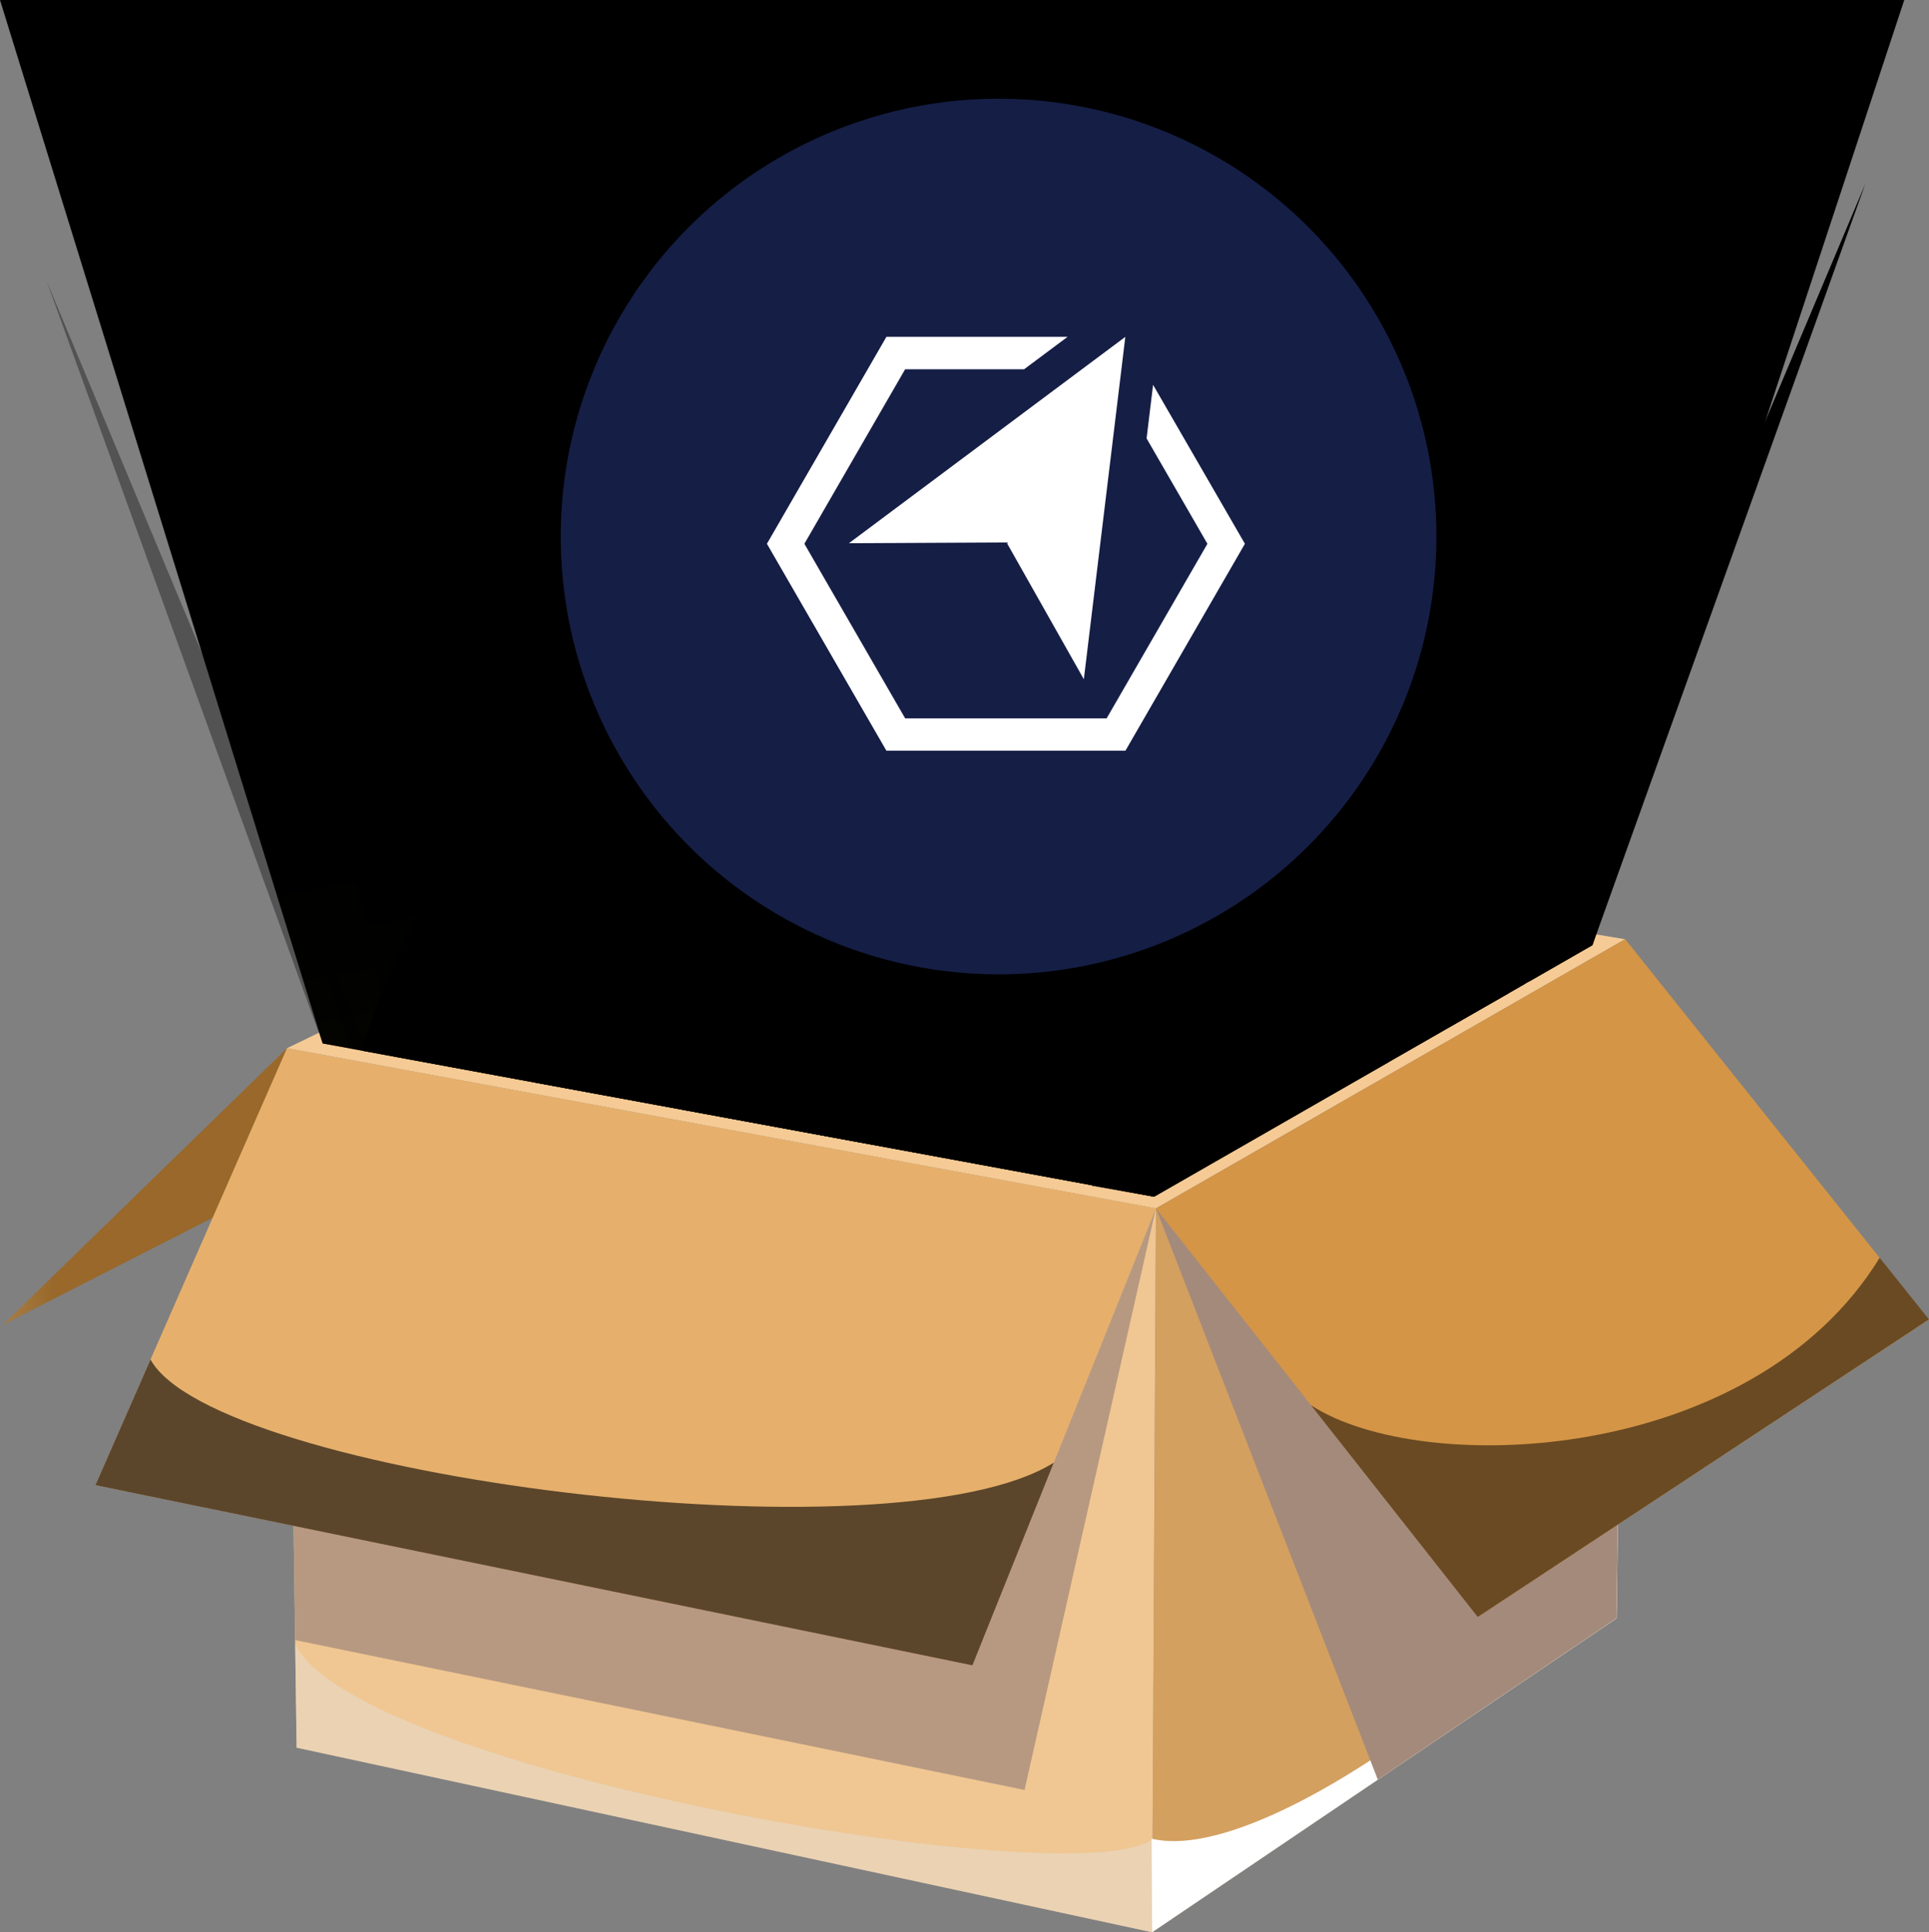 <svg id="box" xmlns="http://www.w3.org/2000/svg" xmlns:xlink="http://www.w3.org/1999/xlink" width="70.49" height="70.612" viewBox="0 0 70.49 70.612">
  <rect x="0" y="0" width="70.49" height="70.612" fill="#808080" stroke="none"/>
  <defs>
    <clipPath id="clip-path">
      <rect id="Rectangle_346" data-name="Rectangle 346" width="70.49" height="70.612" fill="none"/>
    </clipPath>
    <clipPath id="clip-path-2">
      <path id="Path_1500" data-name="Path 1500" d="M.055,29.637,10.5,24.307l-.067-4.773Z" transform="translate(-0.055 -19.533)" fill="none"/>
    </clipPath>
    <linearGradient id="linear-gradient" x1="-0.01" y1="3.197" x2="0.177" y2="3.197" gradientUnits="objectBoundingBox">
      <stop offset="0" stop-color="#a87f4a"/>
      <stop offset="1" stop-color="#99682a"/>
    </linearGradient>
    <clipPath id="clip-path-3">
      <path id="Path_1502" data-name="Path 1502" d="M5.347,23.953,37.1,29.807l17.146-9.837L23.958,14.935Z" transform="translate(-5.347 -14.935)" fill="none" clip-rule="evenodd"/>
    </clipPath>
    <linearGradient id="linear-gradient-2" x1="-0.214" y1="2.779" x2="-0.174" y2="2.779" gradientUnits="objectBoundingBox">
      <stop offset="0" stop-color="#ffe7c9"/>
      <stop offset="1" stop-color="#f5ca95"/>
    </linearGradient>
    <clipPath id="clip-path-4">
      <path id="Path_1503" data-name="Path 1503" d="M6.012,23.567l30.38,5.6,16.021-9.192L23.38,15.152Z" transform="translate(-6.012 -15.152)" fill="none" clip-rule="evenodd"/>
    </clipPath>
    <linearGradient id="linear-gradient-3" x1="-0.254" y1="2.918" x2="-0.212" y2="2.918" gradientUnits="objectBoundingBox">
      <stop offset="0" stop-color="#a37033"/>
      <stop offset="1" stop-color="#a3753e"/>
    </linearGradient>
    <clipPath id="clip-path-5">
      <path id="Path_1504" data-name="Path 1504" d="M5.7,45.091l31.261,6.746L37.1,25.389,5.347,19.533Z" transform="translate(-5.347 -19.533)" fill="none"/>
    </clipPath>
    <linearGradient id="linear-gradient-4" x1="-0.082" y1="0.857" x2="-0.039" y2="0.857" gradientUnits="objectBoundingBox">
      <stop offset="0" stop-color="#d49546"/>
      <stop offset="1" stop-color="#f0c692"/>
    </linearGradient>
    <clipPath id="clip-path-6">
      <path id="Path_1505" data-name="Path 1505" d="M21.61,27.34l-.143,26.448L38.439,42.316,38.757,17.5Z" transform="translate(-21.467 -17.503)" fill="none"/>
    </clipPath>
    <linearGradient id="linear-gradient-5" x1="-0.84" y1="0.979" x2="-0.788" y2="0.979" gradientUnits="objectBoundingBox">
      <stop offset="0" stop-color="#a37033"/>
      <stop offset="1" stop-color="#d4a05f"/>
    </linearGradient>
    <clipPath id="clip-path-8">
      <rect id="Rectangle_237" data-name="Rectangle 237" width="31.332" height="10.534" fill="none"/>
    </clipPath>
    <clipPath id="clip-path-9">
      <path id="Path_1506" data-name="Path 1506" d="M5.5,30.634l.053,3.789,31.261,6.744.02-3.4c-2.8,2.083-29.08-2.5-31.334-7.131" transform="translate(-5.5 -30.634)" fill="none" clip-rule="evenodd"/>
    </clipPath>
    <linearGradient id="linear-gradient-6" x1="-1.173" y1="0.661" x2="-1.049" y2="0.661" gradientUnits="objectBoundingBox">
      <stop offset="0" stop-color="#a48a7b"/>
      <stop offset="1" stop-color="#e3ddd3"/>
    </linearGradient>
    <clipPath id="clip-path-10">
      <rect id="Rectangle_239" data-name="Rectangle 239" width="17.039" height="15.273" fill="none"/>
    </clipPath>
    <clipPath id="clip-path-11">
      <path id="Path_1507" data-name="Path 1507" d="M38.5,28.217l-.049,3.8L21.476,43.491l-.018-3.42c4.528,1.11,16.14-8.3,17.039-11.853" transform="translate(-21.458 -28.217)" fill="none" clip-rule="evenodd"/>
    </clipPath>
    <linearGradient id="linear-gradient-7" x1="-1.76" y1="0.851" x2="-1.672" y2="0.851" gradientUnits="objectBoundingBox">
      <stop offset="0" stop-color="#a48a7b"/>
      <stop offset="0.148" stop-color="#beaba1"/>
      <stop offset="0.309" stop-color="#d5c9c2"/>
      <stop offset="0.473" stop-color="#e7e1dd"/>
      <stop offset="0.64" stop-color="#f4f1f0"/>
      <stop offset="0.813" stop-color="#fcfbfb"/>
      <stop offset="1" stop-color="#fff"/>
    </linearGradient>
    <clipPath id="clip-path-12">
      <path id="Path_1508" data-name="Path 1508" d="M14.9,15.152l-.063,11.606,13.075,2.41,16.021-9.192Z" transform="translate(-14.836 -15.152)" fill="none" clip-rule="evenodd"/>
    </clipPath>
    <linearGradient id="linear-gradient-8" x1="-1" y1="2.918" x2="-0.933" y2="2.918" gradientUnits="objectBoundingBox">
      <stop offset="0" stop-color="#b38246"/>
      <stop offset="1" stop-color="#e3ac68"/>
    </linearGradient>
    <clipPath id="clip-path-14">
      <rect id="Rectangle_243" data-name="Rectangle 243" width="31.756" height="27.106" fill="none"/>
    </clipPath>
    <clipPath id="clip-path-15">
      <path id="Path_1509" data-name="Path 1509" d="M5.347,19.533l.3,21.628L32.3,46.638l4.8-21.251Z" transform="translate(-5.347 -19.533)" fill="none" clip-rule="evenodd"/>
    </clipPath>
    <linearGradient id="linear-gradient-9" x1="-0.33" y1="1.192" x2="-0.268" y2="1.192" gradientUnits="objectBoundingBox">
      <stop offset="0" stop-color="#e3ddd3"/>
      <stop offset="1" stop-color="#a48a7b"/>
    </linearGradient>
    <clipPath id="clip-path-16">
      <rect id="Rectangle_245" data-name="Rectangle 245" width="17.147" height="30.711" fill="none"/>
    </clipPath>
    <clipPath id="clip-path-17">
      <path id="Path_1510" data-name="Path 1510" d="M21.54,27.339l8.106,20.875,8.723-5.9L38.686,17.5Z" transform="translate(-21.54 -17.502)" fill="none" clip-rule="evenodd"/>
    </clipPath>
    <linearGradient id="linear-gradient-10" x1="-2.464" y1="1.182" x2="-2.349" y2="1.182" xlink:href="#linear-gradient-9"/>
    <clipPath id="clip-path-18">
      <path id="Path_1511" data-name="Path 1511" d="M8.777,19.533l-7,15.966,32.047,6.586,6.709-16.7Z" transform="translate(-1.778 -19.533)" fill="none" clip-rule="evenodd"/>
    </clipPath>
    <linearGradient id="linear-gradient-11" x1="-0.09" y1="1.432" x2="-0.039" y2="1.432" gradientUnits="objectBoundingBox">
      <stop offset="0" stop-color="#f0d0a8"/>
      <stop offset="1" stop-color="#e6b06c"/>
    </linearGradient>
    <clipPath id="clip-path-19">
      <path id="Path_1512" data-name="Path 1512" d="M21.54,27.34,33.3,42.267,49.785,31.4,38.686,17.5Z" transform="translate(-21.54 -17.503)" fill="none"/>
    </clipPath>
    <linearGradient id="linear-gradient-12" x1="-1.496" y1="1.465" x2="-1.426" y2="1.465" gradientUnits="objectBoundingBox">
      <stop offset="0" stop-color="#deb27a"/>
      <stop offset="1" stop-color="#d49546"/>
    </linearGradient>
    <clipPath id="clip-path-21">
      <rect id="Rectangle_250" data-name="Rectangle 250" width="35.024" height="11.178" fill="none"/>
    </clipPath>
    <clipPath id="clip-path-22">
      <path id="Path_1513" data-name="Path 1513" d="M3.792,25.333,1.778,29.924,33.825,36.51,36.8,29.1c-5.87,3.685-30.681.492-33.01-3.769" transform="translate(-1.778 -25.333)" fill="none" clip-rule="evenodd"/>
    </clipPath>
    <linearGradient id="linear-gradient-13" x1="-0.729" y1="0.919" x2="-0.614" y2="0.919" gradientUnits="objectBoundingBox">
      <stop offset="0" stop-color="#a48a7b"/>
      <stop offset="1"/>
    </linearGradient>
    <clipPath id="clip-path-23">
      <rect id="Rectangle_252" data-name="Rectangle 252" width="22.583" height="13.127" fill="none"/>
    </clipPath>
    <clipPath id="clip-path-24">
      <path id="Path_1514" data-name="Path 1514" d="M24.428,28.826c4.044,2.642,16.125,2.193,20.781-5.389l1.8,2.253L30.521,36.563Z" transform="translate(-24.428 -23.437)" fill="none" clip-rule="evenodd"/>
    </clipPath>
    <linearGradient id="linear-gradient-14" x1="-2.121" y1="1.878" x2="-2.035" y2="1.878" xlink:href="#linear-gradient-13"/>
    <clipPath id="clip-path-25">
      <rect id="Rectangle_254" data-name="Rectangle 254" width="69.586" height="43.732" fill="none"/>
    </clipPath>
    <clipPath id="clip-path-26">
      <path id="Path_1515" data-name="Path 1515" d="M69.586,0H0L11.791,38.131l30.38,5.6L58.192,34.54Z" transform="translate(0 0)" fill="none" clip-rule="evenodd"/>
    </clipPath>
    <radialGradient id="radial-gradient" cx="0.504" cy="1.24" r="1.322" gradientTransform="matrix(0.628, 0, 0, -1, 0, 3.229)" gradientUnits="objectBoundingBox">
      <stop offset="0" stop-color="#ffe906"/>
      <stop offset="0.086" stop-color="#d6c405"/>
      <stop offset="0.22" stop-color="#9e9003"/>
      <stop offset="0.355" stop-color="#6d6402"/>
      <stop offset="0.487" stop-color="#464001"/>
      <stop offset="0.617" stop-color="#272400"/>
      <stop offset="0.743" stop-color="#111000"/>
      <stop offset="0.864" stop-color="#040400"/>
      <stop offset="0.974"/>
      <stop offset="1"/>
    </radialGradient>
    <clipPath id="clip-path-27">
      <rect id="Rectangle_256" data-name="Rectangle 256" width="40.696" height="43.733" fill="none"/>
    </clipPath>
    <clipPath id="clip-path-28">
      <path id="Path_1516" data-name="Path 1516" d="M48.113,0H7.417l5,39.561,22.624,4.171,8.566-4.915Z" transform="translate(-7.417 0)" fill="none" clip-rule="evenodd"/>
    </clipPath>
    <radialGradient id="radial-gradient-2" cx="0.489" cy="0.982" r="1.063" gradientTransform="matrix(1.075, 0, 0, -1, 0.027, 3.229)" gradientUnits="objectBoundingBox">
      <stop offset="0" stop-color="#ffe906"/>
      <stop offset="0.03" stop-color="#f1dc05"/>
      <stop offset="0.184" stop-color="#b2a304"/>
      <stop offset="0.336" stop-color="#7c7102"/>
      <stop offset="0.483" stop-color="#4f4801"/>
      <stop offset="0.623" stop-color="#2c2901"/>
      <stop offset="0.755" stop-color="#141200"/>
      <stop offset="0.875" stop-color="#050400"/>
      <stop offset="0.974"/>
      <stop offset="1"/>
    </radialGradient>
    <clipPath id="clip-path-29">
      <path id="Path_1518" data-name="Path 1518" d="M2.276,0,9.6,38.131l30.38,5.6L56,34.542,63.137,0Z" transform="translate(-2.276 0)" fill="none"/>
    </clipPath>
    <clipPath id="clip-path-30">
      <rect id="Rectangle_259" data-name="Rectangle 259" width="45.165" height="45.165" fill="none"/>
    </clipPath>
    <clipPath id="clip-path-31">
      <path id="Path_1517" data-name="Path 1517" d="M51.444,33.876A22.583,22.583,0,1,1,28.861,11.293,22.584,22.584,0,0,1,51.444,33.876" transform="translate(-6.278 -11.293)" fill="none" clip-rule="evenodd"/>
    </clipPath>
    <radialGradient id="radial-gradient-3" cx="0.5" cy="0.5" r="0.5" gradientTransform="matrix(1, 0, 0, -1, 0, 2.146)" gradientUnits="objectBoundingBox">
      <stop offset="0" stop-color="#ffed00"/>
      <stop offset="0.131" stop-color="#ccbe00"/>
      <stop offset="0.308" stop-color="#8f8500"/>
      <stop offset="0.479" stop-color="#5c5500"/>
      <stop offset="0.638" stop-color="#343000"/>
      <stop offset="0.782" stop-color="#171500"/>
      <stop offset="0.908" stop-color="#060500"/>
      <stop offset="1"/>
    </radialGradient>
    <clipPath id="clip-path-33">
      <rect id="Rectangle_261" data-name="Rectangle 261" width="16.696" height="40.039" fill="none"/>
    </clipPath>
    <clipPath id="clip-path-34">
      <path id="Path_1519" data-name="Path 1519" d="M14.948,0H2.773l9.072,38.633,7.623,1.406Z" transform="translate(-2.773 0)" fill="none" clip-rule="evenodd"/>
    </clipPath>
    <linearGradient id="linear-gradient-15" x1="-0.326" y1="1.764" x2="-0.208" y2="1.764" gradientUnits="objectBoundingBox">
      <stop offset="0" stop-color="#ffe906"/>
      <stop offset="0.042" stop-color="#ecd805"/>
      <stop offset="0.192" stop-color="#ae9f04"/>
      <stop offset="0.34" stop-color="#796e02"/>
      <stop offset="0.484" stop-color="#4d4701"/>
      <stop offset="0.622" stop-color="#2b2801"/>
      <stop offset="0.753" stop-color="#131100"/>
      <stop offset="0.874" stop-color="#050400"/>
      <stop offset="0.974"/>
      <stop offset="1"/>
    </linearGradient>
    <clipPath id="clip-path-35">
      <rect id="Rectangle_263" data-name="Rectangle 263" width="11.968" height="43.733" fill="none"/>
    </clipPath>
    <clipPath id="clip-path-36">
      <path id="Path_1520" data-name="Path 1520" d="M23.354,0h8.957l-4.33,40.655-5.362,3.077-2.277-.392Z" transform="translate(-20.342 0)" fill="none" clip-rule="evenodd"/>
    </clipPath>
    <linearGradient id="linear-gradient-16" x1="-3.333" y1="1.615" x2="-3.169" y2="1.615" gradientTransform="matrix(1, 0, 0, 1, 0, 0)" xlink:href="#radial-gradient-2"/>
    <clipPath id="clip-path-37">
      <rect id="Rectangle_265" data-name="Rectangle 265" width="10.769" height="41.843" fill="none"/>
    </clipPath>
    <clipPath id="clip-path-38">
      <path id="Path_1521" data-name="Path 1521" d="M22.2,0H11.432l2.442,40.541,7.06,1.3Z" transform="translate(-11.432 0)" fill="none" clip-rule="evenodd"/>
    </clipPath>
    <linearGradient id="linear-gradient-17" x1="-2.082" y1="1.688" x2="-1.9" y2="1.688" gradientUnits="objectBoundingBox">
      <stop offset="0" stop-color="#ffe906"/>
      <stop offset="0.074" stop-color="#cfbd04"/>
      <stop offset="0.162" stop-color="#9f9103"/>
      <stop offset="0.255" stop-color="#746a02"/>
      <stop offset="0.351" stop-color="#504901"/>
      <stop offset="0.451" stop-color="#332e01"/>
      <stop offset="0.557" stop-color="#1c1a00"/>
      <stop offset="0.672" stop-color="#0c0b00"/>
      <stop offset="0.801" stop-color="#020200"/>
      <stop offset="0.974"/>
      <stop offset="1"/>
    </linearGradient>
    <clipPath id="clip-path-39">
      <rect id="Rectangle_267" data-name="Rectangle 267" width="11.018" height="37.604" fill="none"/>
    </clipPath>
    <clipPath id="clip-path-40">
      <path id="Path_1522" data-name="Path 1522" d="M37.969,0H33.605L26.949,37.6,29.226,36.3Z" transform="translate(-26.949 0)" fill="none" clip-rule="evenodd"/>
    </clipPath>
    <linearGradient id="linear-gradient-18" x1="-4.796" y1="1.878" x2="-4.618" y2="1.878" gradientTransform="matrix(1, 0, 0, 1, 0, 0)" xlink:href="#radial-gradient"/>
    <clipPath id="clip-path-41">
      <rect id="Rectangle_269" data-name="Rectangle 269" width="12.296" height="29.16" fill="none"/>
    </clipPath>
    <clipPath id="clip-path-42">
      <path id="Path_1523" data-name="Path 1523" d="M40.783,3.423,28.488,32.584,30.81,31.25Z" transform="translate(-28.488 -3.423)" fill="none" clip-rule="evenodd"/>
    </clipPath>
    <linearGradient id="linear-gradient-19" x1="-4.544" y1="2.191" x2="-4.385" y2="2.191" gradientTransform="matrix(1, 0, 0, 1, 0, 0)" xlink:href="#radial-gradient"/>
    <clipPath id="clip-path-43">
      <rect id="Rectangle_271" data-name="Rectangle 271" width="11.746" height="28.144" fill="none"/>
    </clipPath>
    <clipPath id="clip-path-44">
      <path id="Path_1524" data-name="Path 1524" d="M.869,5.238,12.616,33.383,10.955,33.1Z" transform="translate(-0.869 -5.238)" fill="none" clip-rule="evenodd"/>
    </clipPath>
    <linearGradient id="linear-gradient-20" x1="-0.145" y1="2.144" x2="0.022" y2="2.144" gradientTransform="matrix(1, 0, 0, 1, 0, 0)" xlink:href="#radial-gradient"/>
    <clipPath id="clip-path-45">
      <path id="Path_1529" data-name="Path 1529" d="M.051,0,11.742,38.131l30.38,5.6,16.021-9.19L69.639,0Z" transform="translate(-0.051 0)" fill="none"/>
    </clipPath>
    <clipPath id="clip-path-46">
      <rect id="Rectangle_274" data-name="Rectangle 274" width="12.371" height="53.238" fill="none"/>
    </clipPath>
    <clipPath id="clip-path-47">
      <path id="Path_1525" data-name="Path 1525" d="M17.527,26.864c2.416,14.7,2.42,26.931.006,27.329S11.2,43,8.784,28.3,6.364,1.371,8.778.975s6.331,11.194,8.749,25.889" transform="translate(-6.97 -0.965)" fill="none" clip-rule="evenodd"/>
    </clipPath>
    <radialGradient id="radial-gradient-4" cx="0.5" cy="0.5" r="0.08" gradientTransform="matrix(2.503, 0, 0.001, -6.088, 0.593, 8.921)" gradientUnits="objectBoundingBox">
      <stop offset="0" stop-color="#fc0"/>
      <stop offset="0.083" stop-color="#d9ad00"/>
      <stop offset="0.223" stop-color="#a08000"/>
      <stop offset="0.363" stop-color="#6f5900"/>
      <stop offset="0.5" stop-color="#473900"/>
      <stop offset="0.634" stop-color="#282000"/>
      <stop offset="0.764" stop-color="#110e00"/>
      <stop offset="0.888" stop-color="#040300"/>
      <stop offset="1"/>
    </radialGradient>
    <clipPath id="clip-path-48">
      <rect id="Rectangle_276" data-name="Rectangle 276" width="11.174" height="50.316" fill="none"/>
    </clipPath>
    <clipPath id="clip-path-49">
      <path id="Path_1526" data-name="Path 1526" d="M32.054,31.615c2.287-13.889,2.457-25.427.384-25.768S26.832,16.49,24.545,30.379s-2.455,25.427-.382,25.768,5.607-10.641,7.892-24.532" transform="translate(-22.713 -5.839)" fill="none" clip-rule="evenodd"/>
    </clipPath>
    <radialGradient id="radial-gradient-5" r="0.185" gradientTransform="matrix(0, 1, -2.629, 0, 5.209, 2.614)" xlink:href="#radial-gradient-4"/>
    <clipPath id="clip-path-50">
      <rect id="Rectangle_278" data-name="Rectangle 278" width="14.177" height="44.901" fill="none"/>
    </clipPath>
    <clipPath id="clip-path-51">
      <path id="Path_1527" data-name="Path 1527" d="M13.445,28.116C17.1,40.508,18.918,50.891,17.512,51.3S12,42.011,8.351,29.618,2.878,6.845,4.284,6.429s5.509,9.3,9.161,21.687" transform="translate(-3.809 -6.416)" fill="none" clip-rule="evenodd"/>
    </clipPath>
    <radialGradient id="radial-gradient-6" r="0.055" gradientTransform="matrix(1.709, 0, -0.001, -8.811, 0.011, 12.121)" xlink:href="#radial-gradient-4"/>
    <clipPath id="clip-path-52">
      <rect id="Rectangle_280" data-name="Rectangle 280" width="7.38" height="49.78" fill="none"/>
    </clipPath>
    <clipPath id="clip-path-53">
      <path id="Path_1528" data-name="Path 1528" d="M26.637,32.622c-1.424,13.744-3.76,24.766-5.219,24.615s-1.487-11.416-.065-25.162S25.113,7.307,26.572,7.46s1.489,11.416.065,25.162" transform="translate(-20.306 -7.458)" fill="none" clip-rule="evenodd"/>
    </clipPath>
    <radialGradient id="radial-gradient-7" r="0.2" gradientTransform="matrix(0, 1, 2.464, 0.001, -7.378, 3.205)" xlink:href="#radial-gradient-4"/>
    <clipPath id="clip-path-55">
      <rect id="Rectangle_282" data-name="Rectangle 282" width="3.303" height="3.303" fill="none"/>
    </clipPath>
    <clipPath id="clip-path-56">
      <path id="Path_1530" data-name="Path 1530" d="M14.254,21.131a1.652,1.652,0,1,1,.477-2.287,1.649,1.649,0,0,1-.477,2.287" transform="translate(-11.699 -18.097)" fill="none" clip-rule="evenodd"/>
    </clipPath>
    <radialGradient id="radial-gradient-8" cx="0.5" cy="0.5" r="0.317" gradientTransform="matrix(0, 1, 1, 0, -11.147, 11.147)" gradientUnits="objectBoundingBox">
      <stop offset="0" stop-color="#ff7300"/>
      <stop offset="0.032" stop-color="#ff7300"/>
      <stop offset="0.296" stop-color="#fb6f00"/>
      <stop offset="0.523" stop-color="#f16500"/>
      <stop offset="0.735" stop-color="#e15300"/>
      <stop offset="0.796" stop-color="#db4d00"/>
      <stop offset="0.798" stop-color="#bb4100"/>
      <stop offset="0.801" stop-color="#9c3600"/>
      <stop offset="0.805" stop-color="#832d00"/>
      <stop offset="0.808" stop-color="#6f2500"/>
      <stop offset="0.813" stop-color="#612000"/>
      <stop offset="0.818" stop-color="#591d00"/>
      <stop offset="0.827" stop-color="#571d00"/>
      <stop offset="0.828" stop-color="#551c00"/>
      <stop offset="0.84" stop-color="#3b1300"/>
      <stop offset="0.854" stop-color="#250c00"/>
      <stop offset="0.871" stop-color="#140600"/>
      <stop offset="0.891" stop-color="#080200"/>
      <stop offset="0.92" stop-color="#010000"/>
      <stop offset="1"/>
    </radialGradient>
    <clipPath id="clip-path-57">
      <rect id="Rectangle_284" data-name="Rectangle 284" width="2.498" height="2.498" fill="none"/>
    </clipPath>
    <clipPath id="clip-path-58">
      <path id="Path_1531" data-name="Path 1531" d="M20,21.79a1.248,1.248,0,1,1,.361-1.73A1.248,1.248,0,0,1,20,21.79" transform="translate(-18.071 -19.497)" fill="none" clip-rule="evenodd"/>
    </clipPath>
    <radialGradient id="radial-gradient-9" cx="0.5" r="0.317" gradientTransform="matrix(0, 1, 1, 0, -17.213, 17.213)" xlink:href="#radial-gradient-8"/>
    <clipPath id="clip-path-59">
      <rect id="Rectangle_286" data-name="Rectangle 286" width="2.059" height="2.059" fill="none"/>
    </clipPath>
    <clipPath id="clip-path-60">
      <path id="Path_1532" data-name="Path 1532" d="M14.419,14.645a1.029,1.029,0,1,1,.3-1.424,1.03,1.03,0,0,1-.3,1.424" transform="translate(-12.825 -12.755)" fill="none" clip-rule="evenodd"/>
    </clipPath>
    <radialGradient id="radial-gradient-10" cx="0.5" r="0.317" gradientTransform="matrix(0, 1, 1, 0, -21.787, 21.787)" xlink:href="#radial-gradient-8"/>
    <clipPath id="clip-path-62">
      <path id="Path_1533" data-name="Path 1533" d="M22.088,17.609a1.249,1.249,0,1,1,.361-1.73,1.249,1.249,0,0,1-.361,1.73" transform="translate(-20.156 -15.315)" fill="none" clip-rule="evenodd"/>
    </clipPath>
    <radialGradient id="radial-gradient-11" cx="0.5" r="0.317" gradientTransform="matrix(0, 1, 1, 0, -20.338, 20.34)" xlink:href="#radial-gradient-8"/>
    <clipPath id="clip-path-63">
      <rect id="Rectangle_290" data-name="Rectangle 290" width="2.425" height="2.425" fill="none"/>
    </clipPath>
    <clipPath id="clip-path-64">
      <path id="Path_1534" data-name="Path 1534" d="M18.877,14.624a1.212,1.212,0,1,1,.349-1.679,1.214,1.214,0,0,1-.349,1.679" transform="translate(-17 -12.398)" fill="none" clip-rule="evenodd"/>
    </clipPath>
    <radialGradient id="radial-gradient-12" cx="0.5" r="0.317" gradientTransform="matrix(0, 1, 1, 0, -20.831, 20.831)" xlink:href="#radial-gradient-8"/>
    <clipPath id="clip-path-65">
      <rect id="Rectangle_292" data-name="Rectangle 292" width="5.846" height="5.846" fill="none"/>
    </clipPath>
    <clipPath id="clip-path-66">
      <path id="Path_1535" data-name="Path 1535" d="M19.882,22.95a2.923,2.923,0,1,1,.843-4.046,2.921,2.921,0,0,1-.843,4.046" transform="translate(-15.358 -17.582)" fill="none" clip-rule="evenodd"/>
    </clipPath>
    <radialGradient id="radial-gradient-13" cx="0.5" cy="0.5" r="0.317" gradientTransform="matrix(0, 1, 1, 0, -7.187, 7.187)" gradientUnits="objectBoundingBox">
      <stop offset="0" stop-color="#ff4a84"/>
      <stop offset="0.032" stop-color="#ff4a84"/>
      <stop offset="0.164" stop-color="#fb4782"/>
      <stop offset="0.276" stop-color="#f13f7c"/>
      <stop offset="0.382" stop-color="#df3373"/>
      <stop offset="0.483" stop-color="#c62165"/>
      <stop offset="0.58" stop-color="#a70a54"/>
      <stop offset="0.617" stop-color="#99004d"/>
      <stop offset="0.637" stop-color="#8a0045"/>
      <stop offset="0.712" stop-color="#59002d"/>
      <stop offset="0.783" stop-color="#320019"/>
      <stop offset="0.848" stop-color="#16000b"/>
      <stop offset="0.905" stop-color="#050003"/>
      <stop offset="0.948"/>
      <stop offset="1"/>
    </radialGradient>
    <clipPath id="clip-path-67">
      <rect id="Rectangle_294" data-name="Rectangle 294" width="4.316" height="4.316" fill="none"/>
    </clipPath>
    <clipPath id="clip-path-68">
      <path id="Path_1536" data-name="Path 1536" d="M23.3,21.431a2.158,2.158,0,1,1,.622-2.989,2.158,2.158,0,0,1-.622,2.989" transform="translate(-19.964 -17.467)" fill="none" clip-rule="evenodd"/>
    </clipPath>
    <radialGradient id="radial-gradient-14" cx="0.5" cy="0.5" r="0.317" gradientTransform="matrix(0, 1, 1, 0, -11.095, 11.095)" xlink:href="#radial-gradient-13"/>
    <clipPath id="clip-path-69">
      <rect id="Rectangle_296" data-name="Rectangle 296" width="3.111" height="3.111" fill="none"/>
    </clipPath>
    <clipPath id="clip-path-70">
      <path id="Path_1537" data-name="Path 1537" d="M25.329,15.637a1.556,1.556,0,1,1,.447-2.153,1.558,1.558,0,0,1-.447,2.153" transform="translate(-22.921 -12.78)" fill="none" clip-rule="evenodd"/>
    </clipPath>
    <radialGradient id="radial-gradient-15" cx="0.5" cy="0.5" r="0.317" gradientTransform="matrix(0, 1, 1, 0, -18.456, 18.456)" xlink:href="#radial-gradient-13"/>
    <clipPath id="clip-path-71">
      <rect id="Rectangle_298" data-name="Rectangle 298" width="5.151" height="5.151" fill="none"/>
    </clipPath>
    <clipPath id="clip-path-72">
      <path id="Path_1538" data-name="Path 1538" d="M11.336,22.01a2.575,2.575,0,1,1,.743-3.565,2.576,2.576,0,0,1-.743,3.565" transform="translate(-7.349 -17.28)" fill="none" clip-rule="evenodd"/>
    </clipPath>
    <radialGradient id="radial-gradient-16" cx="0.5" cy="0.5" r="0.317" gradientTransform="matrix(0, 1, 1, 0, -6.297, 6.297)" xlink:href="#radial-gradient-13"/>
    <clipPath id="clip-path-73">
      <rect id="Rectangle_300" data-name="Rectangle 300" width="3.19" height="3.19" fill="none"/>
    </clipPath>
    <clipPath id="clip-path-74">
      <path id="Path_1539" data-name="Path 1539" d="M23.565,17.27a1.594,1.594,0,1,1-.461,2.208,1.6,1.6,0,0,1,.461-2.208" transform="translate(-22.843 -17.009)" fill="none" clip-rule="evenodd"/>
    </clipPath>
    <radialGradient id="radial-gradient-17" cx="0.5" cy="0.5" r="0.317" gradientTransform="matrix(0, -1, -1, 0, -1.134, -1.133)" xlink:href="#radial-gradient-13"/>
    <clipPath id="clip-path-75">
      <rect id="Rectangle_302" data-name="Rectangle 302" width="2.255" height="2.255" fill="none"/>
    </clipPath>
    <clipPath id="clip-path-76">
      <path id="Path_1540" data-name="Path 1540" d="M17.85,19.456a1.128,1.128,0,1,1,.324-1.561,1.127,1.127,0,0,1-.324,1.561" transform="translate(-16.104 -17.385)" fill="none" clip-rule="evenodd"/>
    </clipPath>
    <radialGradient id="radial-gradient-18" cx="0.5" r="0.317" gradientTransform="matrix(0, 1, 1, 0, -19.154, 19.153)" xlink:href="#radial-gradient-8"/>
    <clipPath id="clip-path-77">
      <rect id="Rectangle_304" data-name="Rectangle 304" width="3.292" height="3.292" fill="none"/>
    </clipPath>
    <clipPath id="clip-path-78">
      <path id="Path_1541" data-name="Path 1541" d="M20.352,18.541a1.646,1.646,0,1,1,.475-2.279,1.647,1.647,0,0,1-.475,2.279" transform="translate(-17.804 -15.518)" fill="none" clip-rule="evenodd"/>
    </clipPath>
    <radialGradient id="radial-gradient-19" cx="0.5" r="0.317" gradientTransform="matrix(0, 1, 1, 0, -14.465, 14.465)" xlink:href="#radial-gradient-8"/>
    <clipPath id="clip-path-80">
      <path id="Path_1542" data-name="Path 1542" d="M27.694,18.008a1.127,1.127,0,1,1,.326-1.561,1.128,1.128,0,0,1-.326,1.561" transform="translate(-25.948 -15.939)" fill="none" clip-rule="evenodd"/>
    </clipPath>
    <radialGradient id="radial-gradient-20" cx="0.5" r="0.317" gradientTransform="matrix(0, 1, 1, 0, -25.379, 25.381)" xlink:href="#radial-gradient-8"/>
    <clipPath id="clip-path-81">
      <rect id="Rectangle_308" data-name="Rectangle 308" width="4.006" height="4.006" fill="none"/>
    </clipPath>
    <clipPath id="clip-path-82">
      <path id="Path_1543" data-name="Path 1543" d="M17.22,18.034a2,2,0,1,1,.579-2.773,2,2,0,0,1-.579,2.773" transform="translate(-14.119 -14.357)" fill="none" clip-rule="evenodd"/>
    </clipPath>
    <radialGradient id="radial-gradient-21" cx="0.5" cy="0.5" r="0.317" gradientTransform="matrix(0, 1, 1, 0, -11.104, 11.105)" gradientUnits="objectBoundingBox">
      <stop offset="0" stop-color="#ff9100"/>
      <stop offset="0.032" stop-color="#ff9100"/>
      <stop offset="0.218" stop-color="#ff8d00"/>
      <stop offset="0.377" stop-color="#ff8300"/>
      <stop offset="0.527" stop-color="#ff7100"/>
      <stop offset="0.669" stop-color="#ff5800"/>
      <stop offset="0.796" stop-color="#ff3c00"/>
      <stop offset="0.797" stop-color="#e03600"/>
      <stop offset="0.8" stop-color="#bb2f00"/>
      <stop offset="0.803" stop-color="#9c2900"/>
      <stop offset="0.806" stop-color="#832500"/>
      <stop offset="0.81" stop-color="#6f2100"/>
      <stop offset="0.813" stop-color="#611e00"/>
      <stop offset="0.818" stop-color="#591d00"/>
      <stop offset="0.827" stop-color="#571d00"/>
      <stop offset="0.828" stop-color="#551c00"/>
      <stop offset="0.84" stop-color="#3b1300"/>
      <stop offset="0.854" stop-color="#250c00"/>
      <stop offset="0.871" stop-color="#140600"/>
      <stop offset="0.891" stop-color="#080200"/>
      <stop offset="0.92" stop-color="#010000"/>
      <stop offset="1"/>
    </radialGradient>
    <clipPath id="clip-path-83">
      <rect id="Rectangle_310" data-name="Rectangle 310" width="1.009" height="1.009" fill="none"/>
    </clipPath>
    <clipPath id="clip-path-84">
      <path id="Path_1544" data-name="Path 1544" d="M18.608,20.835a.5.5,0,1,1,.145-.7.5.5,0,0,1-.145.7" transform="translate(-17.828 -19.908)" fill="none" clip-rule="evenodd"/>
    </clipPath>
    <radialGradient id="radial-gradient-22" cx="0.5" r="0.317" gradientTransform="matrix(0, 1, 1, 0, -41.856, 41.849)" xlink:href="#radial-gradient-8"/>
    <clipPath id="clip-path-86">
      <path id="Path_1545" data-name="Path 1545" d="M22.609,21.265a.505.505,0,1,1,.145-.7.506.506,0,0,1-.145.7" transform="translate(-21.828 -20.338)" fill="none" clip-rule="evenodd"/>
    </clipPath>
    <radialGradient id="radial-gradient-23" cx="0.5" r="0.317" gradientTransform="matrix(0, 1, 1, 0, -46.246, 46.253)" xlink:href="#radial-gradient-8"/>
    <clipPath id="clip-path-87">
      <rect id="Rectangle_314" data-name="Rectangle 314" width="1.399" height="1.399" fill="none"/>
    </clipPath>
    <clipPath id="clip-path-88">
      <path id="Path_1546" data-name="Path 1546" d="M23.674,18.312a.7.7,0,1,1-.2.969.7.7,0,0,1,.2-.969" transform="translate(-23.358 -18.198)" fill="none" clip-rule="evenodd"/>
    </clipPath>
    <radialGradient id="radial-gradient-24" cx="0.5" r="0.317" gradientTransform="matrix(0, -1, -1, 0, -4.569, -4.573)" xlink:href="#radial-gradient-8"/>
    <clipPath id="clip-path-90">
      <path id="Path_1547" data-name="Path 1547" d="M18.853,16.367a.5.5,0,1,1,.145-.7.5.5,0,0,1-.145.7" transform="translate(-18.072 -15.441)" fill="none" clip-rule="evenodd"/>
    </clipPath>
    <radialGradient id="radial-gradient-25" cx="0.5" r="0.317" gradientTransform="matrix(0, 1, 1, 0, -47.624, 47.624)" xlink:href="#radial-gradient-8"/>
    <clipPath id="clip-path-92">
      <path id="Path_1548" data-name="Path 1548" d="M16.579,10.795a.5.5,0,1,1-.145.7.5.5,0,0,1,.145-.7" transform="translate(-16.351 -10.712)" fill="none" clip-rule="evenodd"/>
    </clipPath>
    <radialGradient id="radial-gradient-26" cx="0.5" r="0.317" gradientTransform="matrix(0, -1, -1, 0, 11.388, 11.388)" xlink:href="#radial-gradient-8"/>
    <clipPath id="clip-path-94">
      <path id="Path_1549" data-name="Path 1549" d="M12.068,17.494a.5.5,0,1,1,.145-.7.5.5,0,0,1-.145.7" transform="translate(-11.287 -16.568)" fill="none" clip-rule="evenodd"/>
    </clipPath>
    <radialGradient id="radial-gradient-27" cx="0.5" r="0.317" gradientTransform="matrix(0, 1, 1, 0, -37.872, 37.872)" xlink:href="#radial-gradient-8"/>
    <clipPath id="clip-path-95">
      <rect id="Rectangle_322" data-name="Rectangle 322" width="1.912" height="1.912" fill="none"/>
    </clipPath>
    <clipPath id="clip-path-96">
      <path id="Path_1550" data-name="Path 1550" d="M19.332,9.3a.956.956,0,1,1,.275-1.324A.955.955,0,0,1,19.332,9.3" transform="translate(-17.851 -7.547)" fill="none" clip-rule="evenodd"/>
    </clipPath>
    <radialGradient id="radial-gradient-28" cx="0.5" r="0.317" gradientTransform="matrix(0, 1, 1, 0, -30.107, 30.107)" xlink:href="#radial-gradient-8"/>
    <clipPath id="clip-path-97">
      <rect id="Rectangle_324" data-name="Rectangle 324" width="3.254" height="3.254" fill="none"/>
    </clipPath>
    <clipPath id="clip-path-98">
      <path id="Path_1551" data-name="Path 1551" d="M12.155,16.244a1.627,1.627,0,1,1,.469-2.253,1.628,1.628,0,0,1-.469,2.253" transform="translate(-9.635 -13.255)" fill="none" clip-rule="evenodd"/>
    </clipPath>
    <radialGradient id="radial-gradient-29" cx="0.5" r="0.317" gradientTransform="matrix(0, 1, 1, 0, -12.376, 12.376)" xlink:href="#radial-gradient-8"/>
    <clipPath id="clip-path-99">
      <rect id="Rectangle_326" data-name="Rectangle 326" width="2.19" height="2.19" fill="none"/>
    </clipPath>
    <clipPath id="clip-path-100">
      <path id="Path_1552" data-name="Path 1552" d="M11.812,16.353a1.095,1.095,0,1,1,.316-1.516,1.095,1.095,0,0,1-.316,1.516" transform="translate(-10.117 -14.342)" fill="none" clip-rule="evenodd"/>
    </clipPath>
    <radialGradient id="radial-gradient-30" cx="0.5" r="0.317" gradientTransform="matrix(0, 1, 1, 0, -18.046, 18.046)" xlink:href="#radial-gradient-8"/>
    <clipPath id="clip-path-101">
      <rect id="Rectangle_328" data-name="Rectangle 328" width="1.715" height="1.715" fill="none"/>
    </clipPath>
    <clipPath id="clip-path-102">
      <path id="Path_1553" data-name="Path 1553" d="M21.472,13a.857.857,0,1,1,.247-1.187A.855.855,0,0,1,21.472,13" transform="translate(-20.144 -11.429)" fill="none" clip-rule="evenodd"/>
    </clipPath>
    <radialGradient id="radial-gradient-31" cx="0.5" r="0.317" gradientTransform="matrix(0, 1, 1, 0, -32.418, 32.414)" xlink:href="#radial-gradient-8"/>
    <clipPath id="clip-path-103">
      <rect id="Rectangle_330" data-name="Rectangle 330" width="1.16" height="1.16" fill="none"/>
    </clipPath>
    <clipPath id="clip-path-104">
      <path id="Path_1554" data-name="Path 1554" d="M24.737,16.689a.579.579,0,1,1,.167-.8.577.577,0,0,1-.167.8" transform="translate(-23.839 -15.624)" fill="none" clip-rule="evenodd"/>
    </clipPath>
    <radialGradient id="radial-gradient-32" cx="0.5" r="0.317" gradientTransform="matrix(0, 1, 1, 0, -47.388, 47.388)" xlink:href="#radial-gradient-8"/>
    <clipPath id="clip-path-105">
      <rect id="Rectangle_332" data-name="Rectangle 332" width="3.146" height="3.146" fill="none"/>
    </clipPath>
    <clipPath id="clip-path-106">
      <path id="Path_1555" data-name="Path 1555" d="M11.3,20.117a1.573,1.573,0,1,1,.453-2.179,1.575,1.575,0,0,1-.453,2.179" transform="translate(-8.861 -17.228)" fill="none" clip-rule="evenodd"/>
    </clipPath>
    <radialGradient id="radial-gradient-33" cx="0.5" cy="0.5" r="0.317" gradientTransform="matrix(0, 1, 1, 0, -10.927, 10.927)" xlink:href="#radial-gradient-13"/>
    <clipPath id="clip-path-107">
      <rect id="Rectangle_334" data-name="Rectangle 334" width="1.685" height="1.685" fill="none"/>
    </clipPath>
    <clipPath id="clip-path-108">
      <path id="Path_1556" data-name="Path 1556" d="M16.739,16.522a.843.843,0,1,1,.243-1.167.844.844,0,0,1-.243,1.167" transform="translate(-15.435 -14.974)" fill="none" clip-rule="evenodd"/>
    </clipPath>
    <radialGradient id="radial-gradient-34" cx="0.5" r="0.317" gradientTransform="matrix(0, 1, 1, 0, -26.904, 26.904)" xlink:href="#radial-gradient-8"/>
    <clipPath id="clip-path-109">
      <rect id="Rectangle_336" data-name="Rectangle 336" width="1.992" height="1.993" fill="none"/>
    </clipPath>
    <clipPath id="clip-path-110">
      <path id="Path_1557" data-name="Path 1557" d="M21.231,20.456a1,1,0,1,1,.288-1.379,1,1,0,0,1-.288,1.379" transform="translate(-19.689 -18.628)" fill="none" clip-rule="evenodd"/>
    </clipPath>
    <radialGradient id="radial-gradient-35" cx="0.5" r="0.317" gradientTransform="matrix(0, 1, 1, 0, -23.139, 23.139)" xlink:href="#radial-gradient-8"/>
    <clipPath id="clip-path-111">
      <rect id="Rectangle_338" data-name="Rectangle 338" width="1.522" height="1.521" fill="none"/>
    </clipPath>
    <clipPath id="clip-path-112">
      <path id="Path_1558" data-name="Path 1558" d="M20.139,15.733a.761.761,0,1,1,.22-1.053.761.761,0,0,1-.22,1.053" transform="translate(-18.96 -14.336)" fill="none" clip-rule="evenodd"/>
    </clipPath>
    <radialGradient id="radial-gradient-36" cx="0.5" r="0.317" gradientTransform="matrix(0, 1, 1, 0, -33.212, 33.216)" xlink:href="#radial-gradient-8"/>
    <clipPath id="clip-path-113">
      <rect id="Rectangle_340" data-name="Rectangle 340" width="1.144" height="1.144" fill="none"/>
    </clipPath>
    <clipPath id="clip-path-114">
      <path id="Path_1559" data-name="Path 1559" d="M27.523,16.842a.572.572,0,1,1,.165-.79.57.57,0,0,1-.165.79" transform="translate(-26.636 -15.792)" fill="none" clip-rule="evenodd"/>
    </clipPath>
    <radialGradient id="radial-gradient-37" cx="0.5" r="0.317" gradientTransform="matrix(0, 1, 1, 0, -50.885, 50.885)" xlink:href="#radial-gradient-8"/>
    <clipPath id="clip-path-116">
      <path id="Path_1560" data-name="Path 1560" d="M14.86,20.779a2.575,2.575,0,1,1,.743-3.565,2.576,2.576,0,0,1-.743,3.565" transform="translate(-10.874 -16.049)" fill="none" clip-rule="evenodd"/>
    </clipPath>
    <radialGradient id="radial-gradient-38" cx="0.5" cy="0.5" r="0.317" gradientTransform="matrix(0, 1, 1, 0, -7.445, 7.445)" xlink:href="#radial-gradient-13"/>
    <clipPath id="clip-path-117">
      <rect id="Rectangle_344" data-name="Rectangle 344" width="1.884" height="1.884" fill="none"/>
    </clipPath>
    <clipPath id="clip-path-118">
      <path id="Path_1561" data-name="Path 1561" d="M13.659,17.547a.942.942,0,1,1,.271-1.3.943.943,0,0,1-.271,1.3" transform="translate(-12.202 -15.817)" fill="none" clip-rule="evenodd"/>
    </clipPath>
    <radialGradient id="radial-gradient-39" cx="0.5" r="0.317" gradientTransform="matrix(0, 1, 1, 0, -21.385, 21.385)" xlink:href="#radial-gradient-8"/>
  </defs>
  <g id="box-2" data-name="box">
    <g id="Group_1060" data-name="Group 1060" clip-path="url(#clip-path)">
      <g id="Group_776" data-name="Group 776" transform="translate(0.108 38.308)">
        <g id="Group_775" data-name="Group 775" clip-path="url(#clip-path-2)">
          <rect id="Rectangle_231" data-name="Rectangle 231" width="10.445" height="10.104" transform="translate(0 0)" fill="url(#linear-gradient)"/>
        </g>
      </g>
      <path id="Path_1501" data-name="Path 1501" d="M5.347,23.953,5.7,49.511l31.261,6.746L53.933,44.784l.318-24.813L23.96,14.935Z" transform="translate(5.139 14.355)" fill="#999"/>
      <g id="Group_778" data-name="Group 778" transform="translate(10.486 29.29)">
        <g id="Group_777" data-name="Group 777" clip-path="url(#clip-path-3)">
          <rect id="Rectangle_232" data-name="Rectangle 232" width="48.904" height="14.872" fill="url(#linear-gradient-2)"/>
        </g>
      </g>
      <g id="Group_780" data-name="Group 780" transform="translate(11.791 29.716)">
        <g id="Group_779" data-name="Group 779" clip-path="url(#clip-path-4)">
          <rect id="Rectangle_233" data-name="Rectangle 233" width="46.401" height="14.016" transform="translate(0 0)" fill="url(#linear-gradient-3)"/>
        </g>
      </g>
      <g id="Group_782" data-name="Group 782" transform="translate(10.486 38.308)">
        <g id="Group_781" data-name="Group 781" clip-path="url(#clip-path-5)">
          <rect id="Rectangle_234" data-name="Rectangle 234" width="45.298" height="45.298" transform="translate(-16.152 16.152) rotate(-45)" fill="url(#linear-gradient-4)"/>
        </g>
      </g>
      <g id="Group_784" data-name="Group 784" transform="translate(42.1 34.326)">
        <g id="Group_783" data-name="Group 783" clip-path="url(#clip-path-6)">
          <rect id="Rectangle_235" data-name="Rectangle 235" width="37.883" height="37.883" transform="translate(-18.143 18.143) rotate(-45)" fill="url(#linear-gradient-5)"/>
        </g>
      </g>
      <g id="Group_796" data-name="Group 796" transform="translate(0 0)">
        <g id="Group_795" data-name="Group 795" clip-path="url(#clip-path)">
          <g id="Group_789" data-name="Group 789" transform="translate(10.787 60.078)" opacity="0.5" style="mix-blend-mode: multiply;isolation: isolate">
            <g id="Group_788" data-name="Group 788">
              <g id="Group_787" data-name="Group 787" clip-path="url(#clip-path-8)">
                <g id="Group_786" data-name="Group 786" transform="translate(-0.001 0)">
                  <g id="Group_785" data-name="Group 785" clip-path="url(#clip-path-9)">
                    <rect id="Rectangle_236" data-name="Rectangle 236" width="15.814" height="32.687" transform="matrix(0.174, -0.985, 0.985, 0.174, -1.801, 10.216)" fill="url(#linear-gradient-6)"/>
                  </g>
                </g>
              </g>
            </g>
          </g>
          <g id="Group_794" data-name="Group 794" transform="translate(42.082 55.339)" style="mix-blend-mode: multiply;isolation: isolate">
            <g id="Group_793" data-name="Group 793">
              <g id="Group_792" data-name="Group 792" clip-path="url(#clip-path-10)">
                <g id="Group_791" data-name="Group 791" transform="translate(0.001 -0.001)">
                  <g id="Group_790" data-name="Group 790" clip-path="url(#clip-path-11)">
                    <rect id="Rectangle_238" data-name="Rectangle 238" width="22.393" height="21.747" transform="translate(-6.614 3.819) rotate(-30)" fill="url(#linear-gradient-7)"/>
                  </g>
                </g>
              </g>
            </g>
          </g>
        </g>
      </g>
      <g id="Group_798" data-name="Group 798" transform="translate(29.096 29.716)">
        <g id="Group_797" data-name="Group 797" clip-path="url(#clip-path-12)">
          <rect id="Rectangle_241" data-name="Rectangle 241" width="29.096" height="14.016" fill="url(#linear-gradient-8)"/>
        </g>
      </g>
      <g id="Group_810" data-name="Group 810" transform="translate(0 0)">
        <g id="Group_809" data-name="Group 809" clip-path="url(#clip-path)">
          <g id="Group_803" data-name="Group 803" transform="translate(10.487 38.307)" opacity="0.75" style="mix-blend-mode: multiply;isolation: isolate">
            <g id="Group_802" data-name="Group 802">
              <g id="Group_801" data-name="Group 801" clip-path="url(#clip-path-14)">
                <g id="Group_800" data-name="Group 800" transform="translate(-0.001)">
                  <g id="Group_799" data-name="Group 799" clip-path="url(#clip-path-15)">
                    <rect id="Rectangle_242" data-name="Rectangle 242" width="31.757" height="27.105" transform="translate(0 0)" fill="url(#linear-gradient-9)"/>
                  </g>
                </g>
              </g>
            </g>
          </g>
          <g id="Group_808" data-name="Group 808" transform="translate(42.243 34.325)" style="mix-blend-mode: multiply;isolation: isolate">
            <g id="Group_807" data-name="Group 807">
              <g id="Group_806" data-name="Group 806" clip-path="url(#clip-path-16)">
                <g id="Group_805" data-name="Group 805" transform="translate(0 -0.001)">
                  <g id="Group_804" data-name="Group 804" clip-path="url(#clip-path-17)">
                    <rect id="Rectangle_244" data-name="Rectangle 244" width="17.146" height="30.712" transform="translate(0 0)" fill="url(#linear-gradient-10)"/>
                  </g>
                </g>
              </g>
            </g>
          </g>
        </g>
      </g>
      <g id="Group_812" data-name="Group 812" transform="translate(3.487 38.308)">
        <g id="Group_811" data-name="Group 811" clip-path="url(#clip-path-18)">
          <rect id="Rectangle_247" data-name="Rectangle 247" width="38.757" height="22.551" transform="translate(0)" fill="url(#linear-gradient-11)"/>
        </g>
      </g>
      <g id="Group_814" data-name="Group 814" transform="translate(42.244 34.326)">
        <g id="Group_813" data-name="Group 813" clip-path="url(#clip-path-19)">
          <rect id="Rectangle_248" data-name="Rectangle 248" width="28.245" height="24.764" transform="translate(0)" fill="url(#linear-gradient-12)"/>
        </g>
      </g>
      <g id="Group_836" data-name="Group 836" transform="translate(0 0)">
        <g id="Group_835" data-name="Group 835" clip-path="url(#clip-path)">
          <g id="Group_819" data-name="Group 819" transform="translate(3.488 49.682)" opacity="0.6" style="mix-blend-mode: screen;isolation: isolate">
            <g id="Group_818" data-name="Group 818">
              <g id="Group_817" data-name="Group 817" clip-path="url(#clip-path-21)">
                <g id="Group_816" data-name="Group 816" transform="translate(-0.001 0)">
                  <g id="Group_815" data-name="Group 815" clip-path="url(#clip-path-22)">
                    <rect id="Rectangle_249" data-name="Rectangle 249" width="17.089" height="36.433" transform="translate(-1.911 10.84) rotate(-80)" fill="url(#linear-gradient-13)"/>
                  </g>
                </g>
              </g>
            </g>
          </g>
          <g id="Group_824" data-name="Group 824" transform="translate(47.907 45.963)" opacity="0.5" style="mix-blend-mode: screen;isolation: isolate">
            <g id="Group_823" data-name="Group 823">
              <g id="Group_822" data-name="Group 822" clip-path="url(#clip-path-23)">
                <g id="Group_821" data-name="Group 821" transform="translate(0 0.001)">
                  <g id="Group_820" data-name="Group 820" clip-path="url(#clip-path-24)">
                    <rect id="Rectangle_251" data-name="Rectangle 251" width="22.583" height="13.126" transform="translate(0 0)" fill="url(#linear-gradient-14)"/>
                  </g>
                </g>
              </g>
            </g>
          </g>
          <g id="Group_829" data-name="Group 829" transform="translate(0 0)" style="mix-blend-mode: screen;isolation: isolate">
            <g id="Group_828" data-name="Group 828">
              <g id="Group_827" data-name="Group 827" clip-path="url(#clip-path-25)">
                <g id="Group_826" data-name="Group 826" transform="translate(0 0)">
                  <g id="Group_825" data-name="Group 825" transform="translate(0 0)" clip-path="url(#clip-path-26)">
                    <rect id="Rectangle_253" data-name="Rectangle 253" width="69.586" height="43.732" transform="translate(0 0)" fill="url(#radial-gradient)"/>
                  </g>
                </g>
              </g>
            </g>
          </g>
          <g id="Group_834" data-name="Group 834" transform="translate(14.547 0)" style="mix-blend-mode: screen;isolation: isolate">
            <g id="Group_833" data-name="Group 833" transform="translate(0 0)">
              <g id="Group_832" data-name="Group 832" clip-path="url(#clip-path-27)">
                <g id="Group_831" data-name="Group 831" transform="translate(-0.001 0)">
                  <g id="Group_830" data-name="Group 830" clip-path="url(#clip-path-28)">
                    <rect id="Rectangle_255" data-name="Rectangle 255" width="40.696" height="43.732" fill="url(#radial-gradient-2)"/>
                  </g>
                </g>
              </g>
            </g>
          </g>
        </g>
      </g>
      <g id="Group_843" data-name="Group 843" transform="translate(4.464 0)">
        <g id="Group_842" data-name="Group 842" clip-path="url(#clip-path-29)">
          <g id="Group_841" data-name="Group 841" transform="translate(7.848 22.147)" style="mix-blend-mode: screen;isolation: isolate">
            <g id="Group_840" data-name="Group 840">
              <g id="Group_839" data-name="Group 839" clip-path="url(#clip-path-30)">
                <g id="Group_838" data-name="Group 838" transform="translate(0 0)">
                  <g id="Group_837" data-name="Group 837" clip-path="url(#clip-path-31)">
                    <rect id="Rectangle_258" data-name="Rectangle 258" width="45.166" height="45.166" transform="translate(0 0)" fill="url(#radial-gradient-3)"/>
                  </g>
                </g>
              </g>
            </g>
          </g>
        </g>
      </g>
      <g id="Group_875" data-name="Group 875" transform="translate(0 0)">
        <g id="Group_874" data-name="Group 874" clip-path="url(#clip-path)">
          <g id="Group_848" data-name="Group 848" transform="translate(5.438 0)" opacity="0.5" style="mix-blend-mode: screen;isolation: isolate">
            <g id="Group_847" data-name="Group 847" transform="translate(0 0)">
              <g id="Group_846" data-name="Group 846" clip-path="url(#clip-path-33)">
                <g id="Group_845" data-name="Group 845" transform="translate(0 0)">
                  <g id="Group_844" data-name="Group 844" clip-path="url(#clip-path-34)">
                    <rect id="Rectangle_260" data-name="Rectangle 260" width="16.695" height="40.039" transform="translate(0 0)" fill="url(#linear-gradient-15)"/>
                  </g>
                </g>
              </g>
            </g>
          </g>
          <g id="Group_853" data-name="Group 853" transform="translate(39.895 0)" opacity="0.5" style="mix-blend-mode: screen;isolation: isolate">
            <g id="Group_852" data-name="Group 852" transform="translate(0 0)">
              <g id="Group_851" data-name="Group 851" clip-path="url(#clip-path-35)">
                <g id="Group_850" data-name="Group 850" transform="translate(-0.001 0)">
                  <g id="Group_849" data-name="Group 849" clip-path="url(#clip-path-36)">
                    <rect id="Rectangle_262" data-name="Rectangle 262" width="11.969" height="43.732" transform="translate(0 0)" fill="url(#linear-gradient-16)"/>
                  </g>
                </g>
              </g>
            </g>
          </g>
          <g id="Group_858" data-name="Group 858" transform="translate(22.419 0)" style="mix-blend-mode: screen;isolation: isolate">
            <g id="Group_857" data-name="Group 857" transform="translate(0 0)">
              <g id="Group_856" data-name="Group 856" clip-path="url(#clip-path-37)">
                <g id="Group_855" data-name="Group 855" transform="translate(0.001 0)">
                  <g id="Group_854" data-name="Group 854" clip-path="url(#clip-path-38)">
                    <rect id="Rectangle_264" data-name="Rectangle 264" width="10.769" height="41.843" transform="translate(0 0)" fill="url(#linear-gradient-17)"/>
                  </g>
                </g>
              </g>
            </g>
          </g>
          <g id="Group_863" data-name="Group 863" transform="translate(52.852 0)" style="mix-blend-mode: screen;isolation: isolate">
            <g id="Group_862" data-name="Group 862" transform="translate(0 0)">
              <g id="Group_861" data-name="Group 861" clip-path="url(#clip-path-39)">
                <g id="Group_860" data-name="Group 860" transform="translate(-0.001 0)">
                  <g id="Group_859" data-name="Group 859" clip-path="url(#clip-path-40)">
                    <rect id="Rectangle_266" data-name="Rectangle 266" width="11.02" height="37.603" transform="translate(0 0)" fill="url(#linear-gradient-18)"/>
                  </g>
                </g>
              </g>
            </g>
          </g>
          <g id="Group_868" data-name="Group 868" transform="translate(55.869 6.713)" style="mix-blend-mode: screen;isolation: isolate">
            <g id="Group_867" data-name="Group 867">
              <g id="Group_866" data-name="Group 866" clip-path="url(#clip-path-41)">
                <g id="Group_865" data-name="Group 865" transform="translate(0.001 0)">
                  <g id="Group_864" data-name="Group 864" clip-path="url(#clip-path-42)">
                    <rect id="Rectangle_268" data-name="Rectangle 268" width="12.295" height="29.161" transform="translate(0)" fill="url(#linear-gradient-19)"/>
                  </g>
                </g>
              </g>
            </g>
          </g>
          <g id="Group_873" data-name="Group 873" transform="translate(1.705 10.273)" opacity="0.35" style="mix-blend-mode: screen;isolation: isolate">
            <g id="Group_872" data-name="Group 872">
              <g id="Group_871" data-name="Group 871" clip-path="url(#clip-path-43)">
                <g id="Group_870" data-name="Group 870" transform="translate(0 -0.001)">
                  <g id="Group_869" data-name="Group 869" clip-path="url(#clip-path-44)">
                    <rect id="Rectangle_270" data-name="Rectangle 270" width="11.747" height="28.145" transform="translate(0 0)" fill="url(#linear-gradient-20)"/>
                  </g>
                </g>
              </g>
            </g>
          </g>
        </g>
      </g>
      <g id="Group_897" data-name="Group 897" transform="translate(0.1 0)">
        <g id="Group_896" data-name="Group 896" clip-path="url(#clip-path-45)">
          <g id="Group_880" data-name="Group 880" transform="translate(13.569 1.892)" opacity="0.15" style="mix-blend-mode: screen;isolation: isolate">
            <g id="Group_879" data-name="Group 879">
              <g id="Group_878" data-name="Group 878" clip-path="url(#clip-path-46)">
                <g id="Group_877" data-name="Group 877" transform="translate(0 0)">
                  <g id="Group_876" data-name="Group 876" clip-path="url(#clip-path-47)">
                    <rect id="Rectangle_273" data-name="Rectangle 273" width="22.171" height="55.501" transform="translate(-9.26 1.036) rotate(-9.347)" fill="url(#radial-gradient-4)"/>
                  </g>
                </g>
              </g>
            </g>
          </g>
          <g id="Group_885" data-name="Group 885" transform="translate(44.444 11.452)" opacity="0.5" style="mix-blend-mode: screen;isolation: isolate">
            <g id="Group_884" data-name="Group 884">
              <g id="Group_883" data-name="Group 883" clip-path="url(#clip-path-48)">
                <g id="Group_882" data-name="Group 882" transform="translate(0 0)">
                  <g id="Group_881" data-name="Group 881" clip-path="url(#clip-path-49)">
                    <rect id="Rectangle_275" data-name="Rectangle 275" width="52.323" height="20.532" transform="translate(-8.791 49.305) rotate(-80.653)" fill="url(#radial-gradient-5)"/>
                  </g>
                </g>
              </g>
            </g>
          </g>
          <g id="Group_890" data-name="Group 890" transform="translate(7.37 12.584)" opacity="0.25" style="mix-blend-mode: screen;isolation: isolate">
            <g id="Group_889" data-name="Group 889">
              <g id="Group_888" data-name="Group 888" clip-path="url(#clip-path-50)">
                <g id="Group_887" data-name="Group 887" transform="translate(0 -0.001)">
                  <g id="Group_886" data-name="Group 886" clip-path="url(#clip-path-51)">
                    <rect id="Rectangle_277" data-name="Rectangle 277" width="28.306" height="48.373" transform="translate(-13.323 3.251) rotate(-16.419)" fill="url(#radial-gradient-6)"/>
                  </g>
                </g>
              </g>
            </g>
          </g>
          <g id="Group_895" data-name="Group 895" transform="translate(39.723 14.626)" opacity="0.5" style="mix-blend-mode: screen;isolation: isolate">
            <g id="Group_894" data-name="Group 894">
              <g id="Group_893" data-name="Group 893" clip-path="url(#clip-path-52)">
                <g id="Group_892" data-name="Group 892" transform="translate(0 0.001)">
                  <g id="Group_891" data-name="Group 891" clip-path="url(#clip-path-53)">
                    <rect id="Rectangle_279" data-name="Rectangle 279" width="50.651" height="13.243" transform="translate(-5.503 49.399) rotate(-84.093)" fill="url(#radial-gradient-7)"/>
                  </g>
                </g>
              </g>
            </g>
          </g>
        </g>
      </g>
      <g id="Group_1059" data-name="Group 1059" transform="translate(0 0)">
        <g id="Group_1058" data-name="Group 1058" clip-path="url(#clip-path)">
          <g id="Group_902" data-name="Group 902" transform="translate(22.943 35.492)" style="mix-blend-mode: screen;isolation: isolate">
            <g id="Group_901" data-name="Group 901">
              <g id="Group_900" data-name="Group 900" clip-path="url(#clip-path-55)">
                <g id="Group_899" data-name="Group 899" transform="translate(0.001 -0.001)">
                  <g id="Group_898" data-name="Group 898" clip-path="url(#clip-path-56)">
                    <rect id="Rectangle_281" data-name="Rectangle 281" width="5.209" height="5.209" transform="translate(-1.955 0.901) rotate(-33.229)" fill="url(#radial-gradient-8)"/>
                  </g>
                </g>
              </g>
            </g>
          </g>
          <g id="Group_907" data-name="Group 907" transform="translate(35.44 38.236)" opacity="0.8" style="mix-blend-mode: screen;isolation: isolate">
            <g id="Group_906" data-name="Group 906">
              <g id="Group_905" data-name="Group 905" clip-path="url(#clip-path-57)">
                <g id="Group_904" data-name="Group 904" transform="translate(0 0)">
                  <g id="Group_903" data-name="Group 903" clip-path="url(#clip-path-58)">
                    <rect id="Rectangle_283" data-name="Rectangle 283" width="3.94" height="3.94" transform="translate(-1.478 0.681) rotate(-33.229)" fill="url(#radial-gradient-9)"/>
                  </g>
                </g>
              </g>
            </g>
          </g>
          <g id="Group_912" data-name="Group 912" transform="translate(25.153 25.015)" opacity="0.8" style="mix-blend-mode: screen;isolation: isolate">
            <g id="Group_911" data-name="Group 911">
              <g id="Group_910" data-name="Group 910" clip-path="url(#clip-path-59)">
                <g id="Group_909" data-name="Group 909" transform="translate(-0.001 0)">
                  <g id="Group_908" data-name="Group 908" clip-path="url(#clip-path-60)">
                    <rect id="Rectangle_285" data-name="Rectangle 285" width="3.247" height="3.247" transform="matrix(0.836, -0.548, 0.548, 0.836, -1.219, 0.561)" fill="url(#radial-gradient-10)"/>
                  </g>
                </g>
              </g>
            </g>
          </g>
          <g id="Group_917" data-name="Group 917" transform="translate(39.528 30.036)" opacity="0.8" style="mix-blend-mode: screen;isolation: isolate">
            <g id="Group_916" data-name="Group 916">
              <g id="Group_915" data-name="Group 915" clip-path="url(#clip-path-57)">
                <g id="Group_914" data-name="Group 914" transform="translate(0 0)">
                  <g id="Group_913" data-name="Group 913" clip-path="url(#clip-path-62)">
                    <rect id="Rectangle_287" data-name="Rectangle 287" width="3.939" height="3.938" transform="matrix(0.836, -0.548, 0.548, 0.836, -1.477, 0.681)" fill="url(#radial-gradient-11)"/>
                  </g>
                </g>
              </g>
            </g>
          </g>
          <g id="Group_922" data-name="Group 922" transform="translate(33.339 24.313)" style="mix-blend-mode: screen;isolation: isolate">
            <g id="Group_921" data-name="Group 921">
              <g id="Group_920" data-name="Group 920" clip-path="url(#clip-path-63)">
                <g id="Group_919" data-name="Group 919" transform="translate(0 0)">
                  <g id="Group_918" data-name="Group 918" clip-path="url(#clip-path-64)">
                    <rect id="Rectangle_289" data-name="Rectangle 289" width="3.823" height="3.823" transform="matrix(0.836, -0.548, 0.548, 0.836, -1.434, 0.661)" fill="url(#radial-gradient-12)"/>
                  </g>
                </g>
              </g>
            </g>
          </g>
          <g id="Group_927" data-name="Group 927" transform="translate(30.119 34.481)" opacity="0.5" style="mix-blend-mode: screen;isolation: isolate">
            <g id="Group_926" data-name="Group 926">
              <g id="Group_925" data-name="Group 925" clip-path="url(#clip-path-65)">
                <g id="Group_924" data-name="Group 924" transform="translate(0.001 0)">
                  <g id="Group_923" data-name="Group 923" clip-path="url(#clip-path-66)">
                    <rect id="Rectangle_291" data-name="Rectangle 291" width="9.218" height="9.218" transform="translate(-3.458 1.594) rotate(-33.229)" fill="url(#radial-gradient-13)"/>
                  </g>
                </g>
              </g>
            </g>
          </g>
          <g id="Group_932" data-name="Group 932" transform="translate(39.152 34.256)" opacity="0.5" style="mix-blend-mode: screen;isolation: isolate">
            <g id="Group_931" data-name="Group 931">
              <g id="Group_930" data-name="Group 930" clip-path="url(#clip-path-67)">
                <g id="Group_929" data-name="Group 929" transform="translate(0.001 0)">
                  <g id="Group_928" data-name="Group 928" clip-path="url(#clip-path-68)">
                    <rect id="Rectangle_293" data-name="Rectangle 293" width="6.805" height="6.806" transform="matrix(0.836, -0.548, 0.548, 0.836, -2.554, 1.177)" fill="url(#radial-gradient-14)"/>
                  </g>
                </g>
              </g>
            </g>
          </g>
          <g id="Group_937" data-name="Group 937" transform="translate(44.952 25.064)" opacity="0.5" style="mix-blend-mode: screen;isolation: isolate">
            <g id="Group_936" data-name="Group 936">
              <g id="Group_935" data-name="Group 935" clip-path="url(#clip-path-69)">
                <g id="Group_934" data-name="Group 934" transform="translate(0.001 0)">
                  <g id="Group_933" data-name="Group 933" clip-path="url(#clip-path-70)">
                    <rect id="Rectangle_295" data-name="Rectangle 295" width="4.904" height="4.904" transform="matrix(0.836, -0.548, 0.548, 0.836, -1.839, 0.848)" fill="url(#radial-gradient-15)"/>
                  </g>
                </g>
              </g>
            </g>
          </g>
          <g id="Group_942" data-name="Group 942" transform="translate(14.413 33.89)" opacity="0.75" style="mix-blend-mode: screen;isolation: isolate">
            <g id="Group_941" data-name="Group 941">
              <g id="Group_940" data-name="Group 940" clip-path="url(#clip-path-71)">
                <g id="Group_939" data-name="Group 939" transform="translate(0 0)">
                  <g id="Group_938" data-name="Group 938" clip-path="url(#clip-path-72)">
                    <rect id="Rectangle_297" data-name="Rectangle 297" width="8.121" height="8.121" transform="matrix(0.836, -0.548, 0.548, 0.836, -3.046, 1.404)" fill="url(#radial-gradient-16)"/>
                  </g>
                </g>
              </g>
            </g>
          </g>
          <g id="Group_947" data-name="Group 947" transform="translate(44.799 33.357)" opacity="0.75" style="mix-blend-mode: screen;isolation: isolate">
            <g id="Group_946" data-name="Group 946">
              <g id="Group_945" data-name="Group 945" clip-path="url(#clip-path-73)">
                <g id="Group_944" data-name="Group 944" transform="translate(0 0.001)">
                  <g id="Group_943" data-name="Group 943" clip-path="url(#clip-path-74)">
                    <rect id="Rectangle_299" data-name="Rectangle 299" width="5.03" height="5.03" transform="translate(-1.887 0.869) rotate(-33.229)" fill="url(#radial-gradient-17)"/>
                  </g>
                </g>
              </g>
            </g>
          </g>
          <g id="Group_952" data-name="Group 952" transform="translate(31.581 34.095)" style="mix-blend-mode: screen;isolation: isolate">
            <g id="Group_951" data-name="Group 951">
              <g id="Group_950" data-name="Group 950" clip-path="url(#clip-path-75)">
                <g id="Group_949" data-name="Group 949" transform="translate(0.001 0)">
                  <g id="Group_948" data-name="Group 948" clip-path="url(#clip-path-76)">
                    <rect id="Rectangle_301" data-name="Rectangle 301" width="3.555" height="3.556" transform="matrix(0.836, -0.548, 0.548, 0.836, -1.334, 0.615)" fill="url(#radial-gradient-18)"/>
                  </g>
                </g>
              </g>
            </g>
          </g>
          <g id="Group_957" data-name="Group 957" transform="translate(34.916 30.432)" style="mix-blend-mode: screen;isolation: isolate">
            <g id="Group_956" data-name="Group 956">
              <g id="Group_955" data-name="Group 955" clip-path="url(#clip-path-77)">
                <g id="Group_954" data-name="Group 954" transform="translate(0 0)">
                  <g id="Group_953" data-name="Group 953" clip-path="url(#clip-path-78)">
                    <rect id="Rectangle_303" data-name="Rectangle 303" width="5.191" height="5.191" transform="translate(-1.947 0.898) rotate(-33.229)" fill="url(#radial-gradient-19)"/>
                  </g>
                </g>
              </g>
            </g>
          </g>
          <g id="Group_962" data-name="Group 962" transform="translate(50.888 31.258)" style="mix-blend-mode: screen;isolation: isolate">
            <g id="Group_961" data-name="Group 961">
              <g id="Group_960" data-name="Group 960" clip-path="url(#clip-path-75)">
                <g id="Group_959" data-name="Group 959" transform="translate(0.001 0)">
                  <g id="Group_958" data-name="Group 958" clip-path="url(#clip-path-80)">
                    <rect id="Rectangle_305" data-name="Rectangle 305" width="3.556" height="3.555" transform="matrix(0.836, -0.548, 0.548, 0.836, -1.333, 0.615)" fill="url(#radial-gradient-20)"/>
                  </g>
                </g>
              </g>
            </g>
          </g>
          <g id="Group_967" data-name="Group 967" transform="translate(27.69 28.156)" style="mix-blend-mode: screen;isolation: isolate">
            <g id="Group_966" data-name="Group 966">
              <g id="Group_965" data-name="Group 965" clip-path="url(#clip-path-81)">
                <g id="Group_964" data-name="Group 964" transform="translate(0 0)">
                  <g id="Group_963" data-name="Group 963" clip-path="url(#clip-path-82)">
                    <rect id="Rectangle_307" data-name="Rectangle 307" width="6.317" height="6.317" transform="matrix(0.836, -0.548, 0.548, 0.836, -2.369, 1.092)" fill="url(#radial-gradient-21)"/>
                  </g>
                </g>
              </g>
            </g>
          </g>
          <g id="Group_972" data-name="Group 972" transform="translate(34.964 39.044)" style="mix-blend-mode: screen;isolation: isolate">
            <g id="Group_971" data-name="Group 971">
              <g id="Group_970" data-name="Group 970" clip-path="url(#clip-path-83)">
                <g id="Group_969" data-name="Group 969" transform="translate(0.001 0)">
                  <g id="Group_968" data-name="Group 968" clip-path="url(#clip-path-84)">
                    <rect id="Rectangle_309" data-name="Rectangle 309" width="1.589" height="1.59" transform="translate(-0.596 0.276) rotate(-33.229)" fill="url(#radial-gradient-22)"/>
                  </g>
                </g>
              </g>
            </g>
          </g>
          <g id="Group_977" data-name="Group 977" transform="translate(42.809 39.887)" style="mix-blend-mode: screen;isolation: isolate">
            <g id="Group_976" data-name="Group 976">
              <g id="Group_975" data-name="Group 975" clip-path="url(#clip-path-83)">
                <g id="Group_974" data-name="Group 974" transform="translate(0 0)">
                  <g id="Group_973" data-name="Group 973" clip-path="url(#clip-path-86)">
                    <rect id="Rectangle_311" data-name="Rectangle 311" width="1.59" height="1.589" transform="matrix(0.836, -0.548, 0.548, 0.836, -0.596, 0.275)" fill="url(#radial-gradient-23)"/>
                  </g>
                </g>
              </g>
            </g>
          </g>
          <g id="Group_982" data-name="Group 982" transform="translate(45.808 35.69)" style="mix-blend-mode: screen;isolation: isolate">
            <g id="Group_981" data-name="Group 981">
              <g id="Group_980" data-name="Group 980" clip-path="url(#clip-path-87)">
                <g id="Group_979" data-name="Group 979" transform="translate(0.001 -0.001)">
                  <g id="Group_978" data-name="Group 978" clip-path="url(#clip-path-88)">
                    <rect id="Rectangle_313" data-name="Rectangle 313" width="2.206" height="2.206" transform="translate(-0.828 0.382) rotate(-33.229)" fill="url(#radial-gradient-24)"/>
                  </g>
                </g>
              </g>
            </g>
          </g>
          <g id="Group_987" data-name="Group 987" transform="translate(35.442 30.283)" style="mix-blend-mode: screen;isolation: isolate">
            <g id="Group_986" data-name="Group 986">
              <g id="Group_985" data-name="Group 985" clip-path="url(#clip-path-83)">
                <g id="Group_984" data-name="Group 984" transform="translate(-0.001 -0.001)">
                  <g id="Group_983" data-name="Group 983" clip-path="url(#clip-path-90)">
                    <rect id="Rectangle_315" data-name="Rectangle 315" width="1.591" height="1.591" transform="translate(-0.597 0.275) rotate(-33.229)" fill="url(#radial-gradient-25)"/>
                  </g>
                </g>
              </g>
            </g>
          </g>
          <g id="Group_992" data-name="Group 992" transform="translate(32.067 21.007)" style="mix-blend-mode: screen;isolation: isolate">
            <g id="Group_991" data-name="Group 991">
              <g id="Group_990" data-name="Group 990" clip-path="url(#clip-path-83)">
                <g id="Group_989" data-name="Group 989" transform="translate(0 0)">
                  <g id="Group_988" data-name="Group 988" clip-path="url(#clip-path-92)">
                    <rect id="Rectangle_317" data-name="Rectangle 317" width="1.591" height="1.591" transform="translate(-0.597 0.275) rotate(-33.229)" fill="url(#radial-gradient-26)"/>
                  </g>
                </g>
              </g>
            </g>
          </g>
          <g id="Group_997" data-name="Group 997" transform="translate(22.135 32.493)" style="mix-blend-mode: screen;isolation: isolate">
            <g id="Group_996" data-name="Group 996">
              <g id="Group_995" data-name="Group 995" clip-path="url(#clip-path-83)">
                <g id="Group_994" data-name="Group 994" transform="translate(0 0)">
                  <g id="Group_993" data-name="Group 993" clip-path="url(#clip-path-94)">
                    <rect id="Rectangle_319" data-name="Rectangle 319" width="1.591" height="1.591" transform="matrix(0.836, -0.548, 0.548, 0.836, -0.597, 0.275)" fill="url(#radial-gradient-27)"/>
                  </g>
                </g>
              </g>
            </g>
          </g>
          <g id="Group_1002" data-name="Group 1002" transform="translate(35.009 14.801)" opacity="0.5" style="mix-blend-mode: screen;isolation: isolate">
            <g id="Group_1001" data-name="Group 1001">
              <g id="Group_1000" data-name="Group 1000" clip-path="url(#clip-path-95)">
                <g id="Group_999" data-name="Group 999" transform="translate(0 -0.001)">
                  <g id="Group_998" data-name="Group 998" clip-path="url(#clip-path-96)">
                    <rect id="Rectangle_321" data-name="Rectangle 321" width="3.017" height="3.017" transform="matrix(0.836, -0.548, 0.548, 0.836, -1.132, 0.521)" fill="url(#radial-gradient-28)"/>
                  </g>
                </g>
              </g>
            </g>
          </g>
          <g id="Group_1007" data-name="Group 1007" transform="translate(18.897 25.996)" style="mix-blend-mode: screen;isolation: isolate">
            <g id="Group_1006" data-name="Group 1006">
              <g id="Group_1005" data-name="Group 1005" clip-path="url(#clip-path-97)">
                <g id="Group_1004" data-name="Group 1004" transform="translate(-0.001 0)">
                  <g id="Group_1003" data-name="Group 1003" clip-path="url(#clip-path-98)">
                    <rect id="Rectangle_323" data-name="Rectangle 323" width="5.132" height="5.132" transform="matrix(0.836, -0.548, 0.548, 0.836, -1.925, 0.887)" fill="url(#radial-gradient-29)"/>
                  </g>
                </g>
              </g>
            </g>
          </g>
          <g id="Group_1012" data-name="Group 1012" transform="translate(19.84 28.125)" opacity="0.75" style="mix-blend-mode: screen;isolation: isolate">
            <g id="Group_1011" data-name="Group 1011">
              <g id="Group_1010" data-name="Group 1010" clip-path="url(#clip-path-99)">
                <g id="Group_1009" data-name="Group 1009" transform="translate(0 0.001)">
                  <g id="Group_1008" data-name="Group 1008" clip-path="url(#clip-path-100)">
                    <rect id="Rectangle_325" data-name="Rectangle 325" width="3.454" height="3.454" transform="translate(-1.296 0.597) rotate(-33.229)" fill="url(#radial-gradient-30)"/>
                  </g>
                </g>
              </g>
            </g>
          </g>
          <g id="Group_1017" data-name="Group 1017" transform="translate(39.506 22.415)" style="mix-blend-mode: screen;isolation: isolate">
            <g id="Group_1016" data-name="Group 1016">
              <g id="Group_1015" data-name="Group 1015" clip-path="url(#clip-path-101)">
                <g id="Group_1014" data-name="Group 1014" transform="translate(0 -0.001)">
                  <g id="Group_1013" data-name="Group 1013" clip-path="url(#clip-path-102)">
                    <rect id="Rectangle_327" data-name="Rectangle 327" width="2.705" height="2.706" transform="matrix(0.836, -0.548, 0.548, 0.836, -1.016, 0.467)" fill="url(#radial-gradient-31)"/>
                  </g>
                </g>
              </g>
            </g>
          </g>
          <g id="Group_1022" data-name="Group 1022" transform="translate(46.753 30.642)" style="mix-blend-mode: screen;isolation: isolate">
            <g id="Group_1021" data-name="Group 1021">
              <g id="Group_1020" data-name="Group 1020" clip-path="url(#clip-path-103)">
                <g id="Group_1019" data-name="Group 1019" transform="translate(0 0)">
                  <g id="Group_1018" data-name="Group 1018" clip-path="url(#clip-path-104)">
                    <rect id="Rectangle_329" data-name="Rectangle 329" width="1.83" height="1.83" transform="matrix(0.836, -0.548, 0.548, 0.836, -0.687, 0.316)" fill="url(#radial-gradient-32)"/>
                  </g>
                </g>
              </g>
            </g>
          </g>
          <g id="Group_1027" data-name="Group 1027" transform="translate(17.378 33.786)" style="mix-blend-mode: screen;isolation: isolate">
            <g id="Group_1026" data-name="Group 1026">
              <g id="Group_1025" data-name="Group 1025" clip-path="url(#clip-path-105)">
                <g id="Group_1024" data-name="Group 1024" transform="translate(0 0)">
                  <g id="Group_1023" data-name="Group 1023" clip-path="url(#clip-path-106)">
                    <rect id="Rectangle_331" data-name="Rectangle 331" width="4.961" height="4.961" transform="translate(-1.86 0.857) rotate(-33.229)" fill="url(#radial-gradient-33)"/>
                  </g>
                </g>
              </g>
            </g>
          </g>
          <g id="Group_1032" data-name="Group 1032" transform="translate(30.27 29.366)" style="mix-blend-mode: screen;isolation: isolate">
            <g id="Group_1031" data-name="Group 1031">
              <g id="Group_1030" data-name="Group 1030" clip-path="url(#clip-path-107)">
                <g id="Group_1029" data-name="Group 1029" transform="translate(0 0)">
                  <g id="Group_1028" data-name="Group 1028" clip-path="url(#clip-path-108)">
                    <rect id="Rectangle_333" data-name="Rectangle 333" width="2.658" height="2.658" transform="translate(-0.997 0.459) rotate(-33.229)" fill="url(#radial-gradient-34)"/>
                  </g>
                </g>
              </g>
            </g>
          </g>
          <g id="Group_1037" data-name="Group 1037" transform="translate(38.613 36.531)" style="mix-blend-mode: screen;isolation: isolate">
            <g id="Group_1036" data-name="Group 1036">
              <g id="Group_1035" data-name="Group 1035" clip-path="url(#clip-path-109)">
                <g id="Group_1034" data-name="Group 1034" transform="translate(0 0)">
                  <g id="Group_1033" data-name="Group 1033" clip-path="url(#clip-path-110)">
                    <rect id="Rectangle_335" data-name="Rectangle 335" width="3.141" height="3.141" transform="matrix(0.836, -0.548, 0.548, 0.836, -1.179, 0.543)" fill="url(#radial-gradient-35)"/>
                  </g>
                </g>
              </g>
            </g>
          </g>
          <g id="Group_1042" data-name="Group 1042" transform="translate(37.184 28.114)" style="mix-blend-mode: screen;isolation: isolate">
            <g id="Group_1041" data-name="Group 1041">
              <g id="Group_1040" data-name="Group 1040" clip-path="url(#clip-path-111)">
                <g id="Group_1039" data-name="Group 1039" transform="translate(0 0)">
                  <g id="Group_1038" data-name="Group 1038" clip-path="url(#clip-path-112)">
                    <rect id="Rectangle_337" data-name="Rectangle 337" width="2.399" height="2.399" transform="matrix(0.836, -0.548, 0.548, 0.836, -0.9, 0.415)" fill="url(#radial-gradient-36)"/>
                  </g>
                </g>
              </g>
            </g>
          </g>
          <g id="Group_1047" data-name="Group 1047" transform="translate(52.237 30.97)" opacity="0.5" style="mix-blend-mode: screen;isolation: isolate">
            <g id="Group_1046" data-name="Group 1046">
              <g id="Group_1045" data-name="Group 1045" clip-path="url(#clip-path-113)">
                <g id="Group_1044" data-name="Group 1044" transform="translate(0 0)">
                  <g id="Group_1043" data-name="Group 1043" clip-path="url(#clip-path-114)">
                    <rect id="Rectangle_339" data-name="Rectangle 339" width="1.806" height="1.806" transform="translate(-0.678 0.312) rotate(-33.229)" fill="url(#radial-gradient-37)"/>
                  </g>
                </g>
              </g>
            </g>
          </g>
          <g id="Group_1052" data-name="Group 1052" transform="translate(21.325 31.476)" opacity="0.75" style="mix-blend-mode: screen;isolation: isolate">
            <g id="Group_1051" data-name="Group 1051">
              <g id="Group_1050" data-name="Group 1050" clip-path="url(#clip-path-71)">
                <g id="Group_1049" data-name="Group 1049" transform="translate(0 0)">
                  <g id="Group_1048" data-name="Group 1048" clip-path="url(#clip-path-116)">
                    <rect id="Rectangle_341" data-name="Rectangle 341" width="8.121" height="8.121" transform="translate(-3.047 1.404) rotate(-33.229)" fill="url(#radial-gradient-38)"/>
                  </g>
                </g>
              </g>
            </g>
          </g>
          <g id="Group_1057" data-name="Group 1057" transform="translate(23.929 31.019)" style="mix-blend-mode: screen;isolation: isolate">
            <g id="Group_1056" data-name="Group 1056">
              <g id="Group_1055" data-name="Group 1055" clip-path="url(#clip-path-117)">
                <g id="Group_1054" data-name="Group 1054" transform="translate(0.001 0)">
                  <g id="Group_1053" data-name="Group 1053" clip-path="url(#clip-path-118)">
                    <rect id="Rectangle_343" data-name="Rectangle 343" width="2.97" height="2.97" transform="matrix(0.836, -0.548, 0.548, 0.836, -1.114, 0.514)" fill="url(#radial-gradient-39)"/>
                  </g>
                </g>
              </g>
            </g>
          </g>
        </g>
      </g>
    </g>
  </g>
  <g id="Group_1062" data-name="Group 1062" transform="translate(-170.387 -234.27)">
    <g id="singularitynet-agi-logo" transform="translate(190.877 237.877)">
      <circle id="Ellipse_8" data-name="Ellipse 8" cx="16" cy="16" r="16" fill="#151e45"/>
    </g>
    <g id="Group_346" data-name="Group 346" transform="translate(198.411 246.58)">
      <g id="Group_326" data-name="Group 326" transform="translate(0)">
        <path id="Path_783" data-name="Path 783" d="M225.969,254.289l-.237,1.959,2.223,3.85-3.682,6.378h-7.364l-3.682-6.378,3.682-6.378h4.348l1.588-1.185h-6.62l-4.367,7.563,4.367,7.563h8.733l4.367-7.563Z" transform="translate(-211.857 -252.536)" fill="#fff"/>
        <path id="Path_784" data-name="Path 784" d="M228.231,260.077l10.1-7.541-1.516,12.512-2.824-5Z" transform="translate(-225.233 -252.536)" fill="#fff"/>
      </g>
    </g>
  </g>
</svg>
